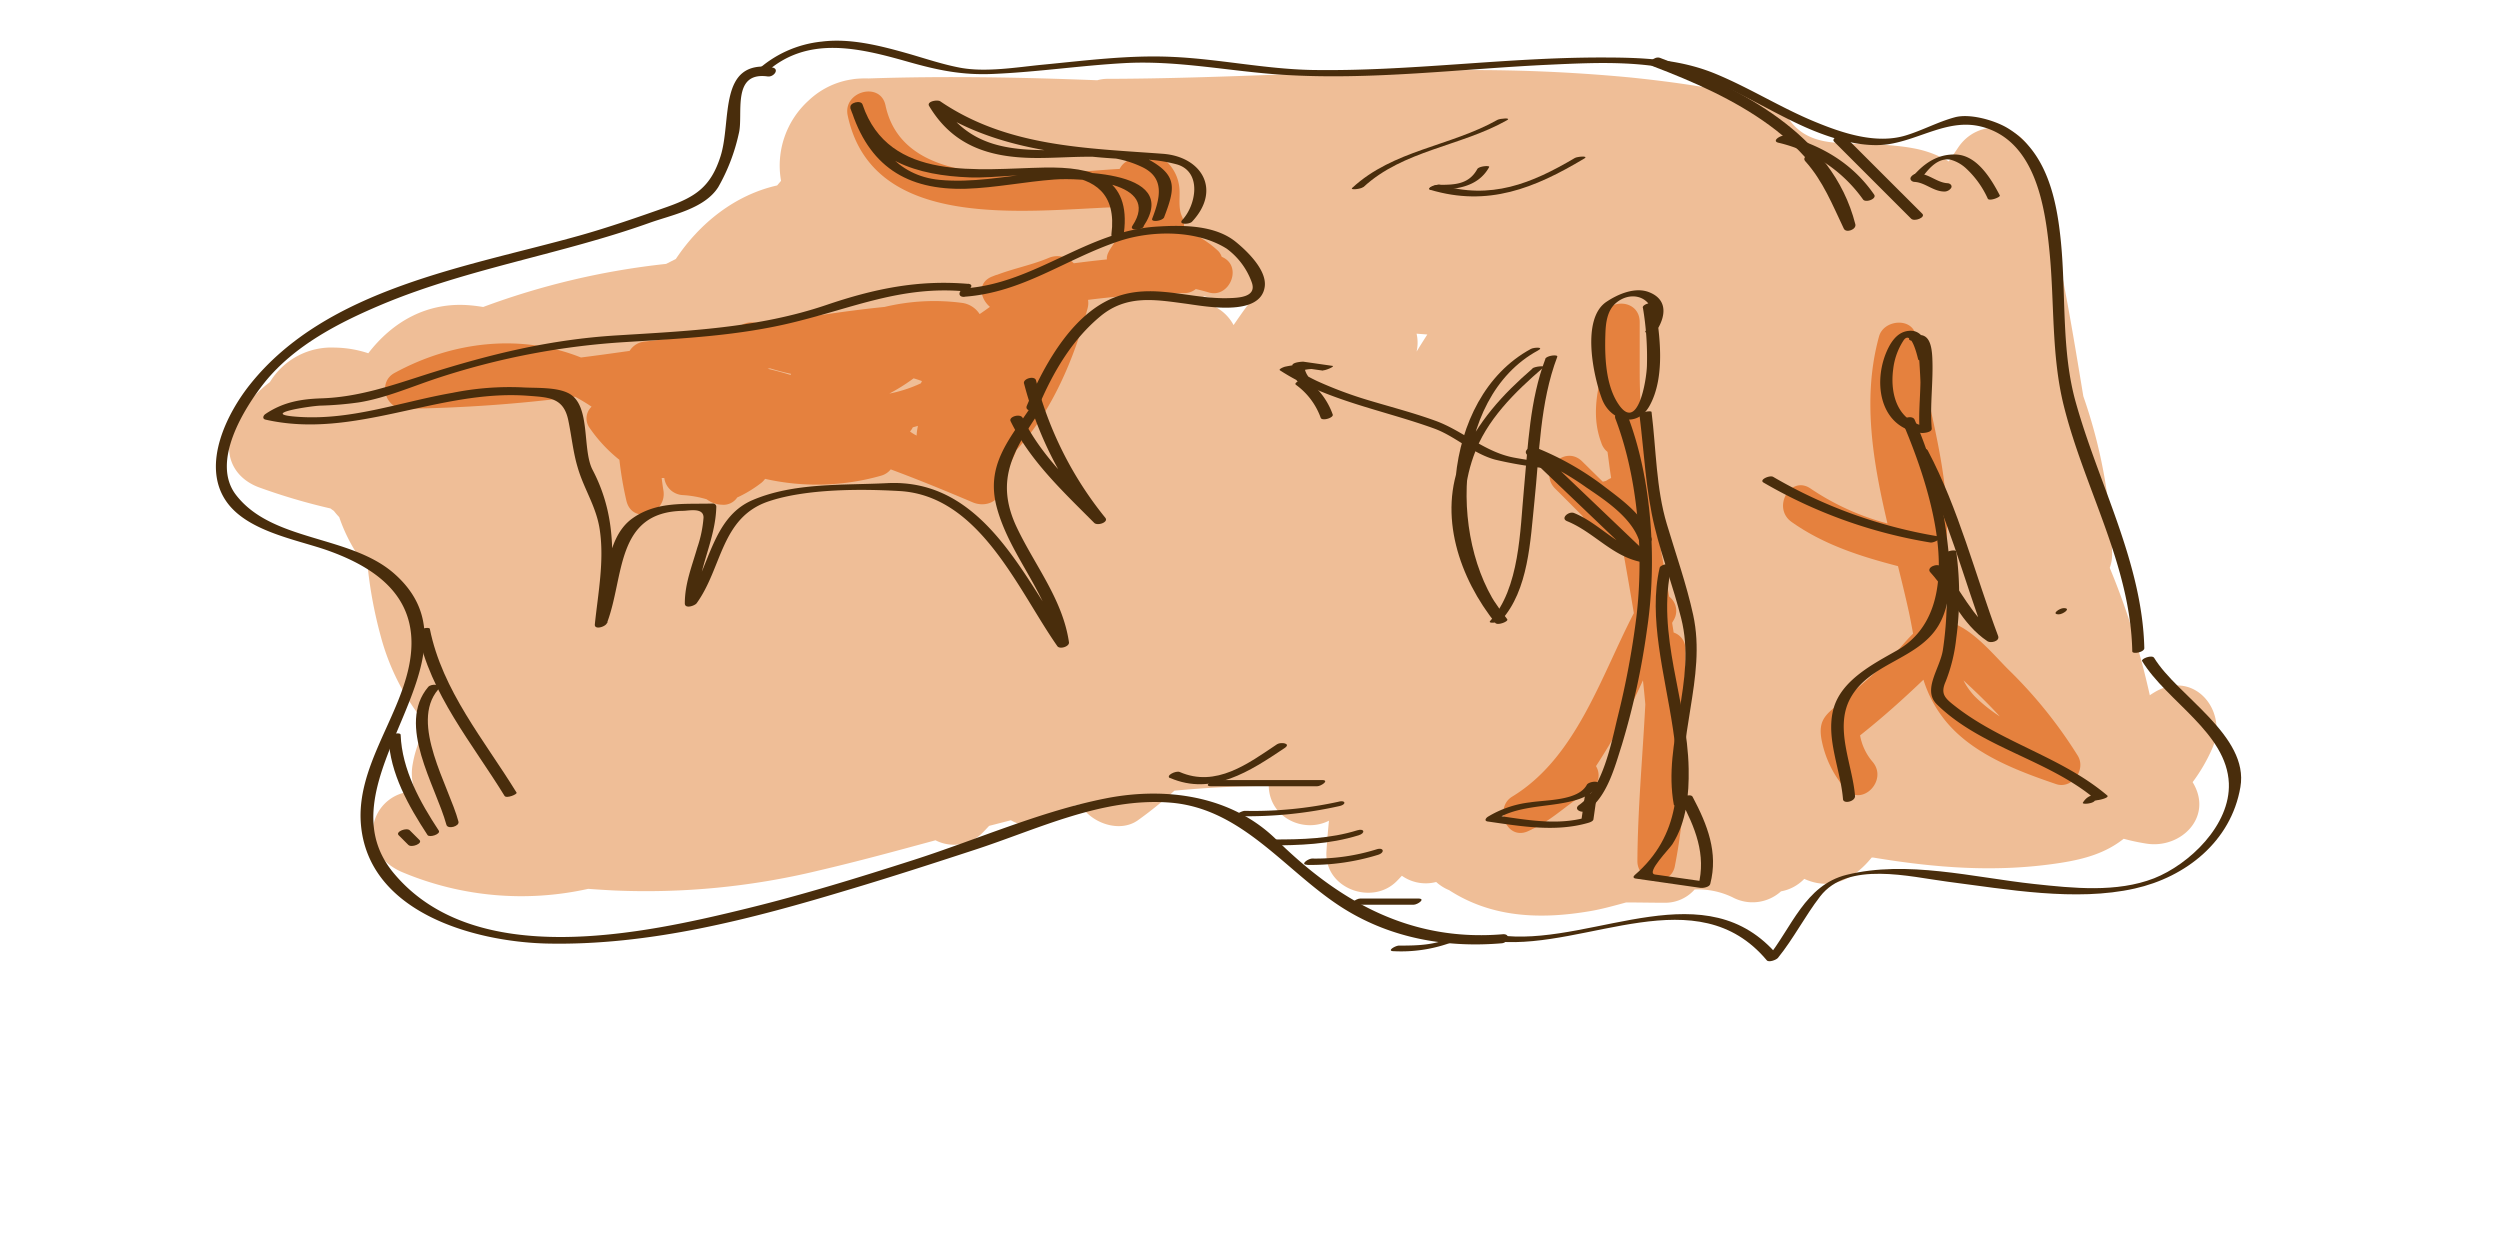 <svg id="layer1" xmlns="http://www.w3.org/2000/svg" viewBox="0 0 400.91 199.33"><defs><style>.cls-1{fill:#efbe97;}.cls-2{fill:#e5813e;}.cls-3{fill:#492d0c;}</style></defs><path class="cls-1" d="M345.75,110.87c-.35.2-.68.41-1,.62a122.37,122.37,0,0,0-6.42-20.43,6.27,6.27,0,0,0,.38-2.26,83.15,83.15,0,0,0-4.62-25.26c-2.13-12.88-4.2-25.76-8-38.29-1.72-5.71-8.89-6.36-12.07-1.59l-1.5,2.22a17.26,17.26,0,0,0-5.67-2.1c-4.09-.77-8.25-.59-12.39-.89-3.06-.22-5.82-1.14-7.67-3.91-2.53-3.77-8-4-12.09-4.74-4.32-.79-8.7-1.34-13.07-1.8a264.68,264.68,0,0,0-28.58-1.18c-18.48.05-36.93,1.34-55.41,1.38a6.09,6.09,0,0,0-1.68.23c-12.21-.48-24.43-.7-36.66-.29a16.23,16.23,0,0,0-2.31.09l-.69.11a12.85,12.85,0,0,0-6.65,3.36A14.08,14.08,0,0,0,125.25,29l-.63.74c-6.7,1.51-12.39,6-16.24,11.79l-1.56.79a121.26,121.26,0,0,0-29.34,6.91c-.67-.11-1.34-.2-2-.26-7-.64-12.58,2.68-16.42,7.68a17.86,17.86,0,0,0-5.38-.91,11.55,11.55,0,0,0-10.4,5.54,18.16,18.16,0,0,0-5.76,7.22c-1.91,4.08-.22,8.08,4,9.65A97.34,97.34,0,0,0,53,81.54q.27.21.54.39c.28.36.57.7.86,1A27,27,0,0,0,59,91.24,70,70,0,0,0,61.05,102a37,37,0,0,0,7.42,14.31,18.5,18.5,0,0,0-2.28,6.19,8.09,8.09,0,0,0,.39,4.43h-.16A6.61,6.61,0,0,0,60,131.81c-1,3.78,1.3,6.74,4.62,8.1a49.26,49.26,0,0,0,29.7,2.63c1.39.1,2.78.19,4.18.26a117.52,117.52,0,0,0,32.68-3.17c6.32-1.47,12.58-3.18,18.84-4.88a6.45,6.45,0,0,0,7.54-1.2c.36-.36.71-.74,1.06-1.11l3.49-.9a6.4,6.4,0,0,0,6.46,0,42.46,42.46,0,0,0,3.76-2.36l.89-.18c1.75,3,6.33,4.63,9.26,2.54a61.42,61.42,0,0,0,5.85-4.74c5-.48,10-.72,15.13-.79.09,5.1,5.56,7.68,9.66,5.6-.17,1.67-.31,3.33-.41,5-.31,5.89,7.36,8.67,11.28,4.69.28-.28.55-.57.82-.86a6.63,6.63,0,0,0,5.5,1,7.17,7.17,0,0,0,2.08,1.31c6.72,4.35,14.43,4.77,22.68,3.35,1.76-.3,3.69-.83,5.7-1.38,2.13,0,4.25.05,6.38.05a6.3,6.3,0,0,0,4.61-2.13,12.82,12.82,0,0,1,6.05,1.24,6.81,6.81,0,0,0,7.8-.94,6.86,6.86,0,0,0,3.73-2c4.41,2,8.1-.08,10.81-3.42l.24,0c9.93,1.65,19.79,2.45,30,.86,4-.62,7.32-1.61,10.17-3.87a33.56,33.56,0,0,0,3.74.79c5.45.8,10.59-4.24,7.42-9.7l-.1-.17a27.24,27.24,0,0,0,3.21-5.56C357.32,114,351.94,107.44,345.75,110.87ZM197.82,52.13a7,7,0,0,0-5.12-3.63,6.6,6.6,0,0,0,.33-1,62,62,0,0,0,7.18,1.27C199.39,49.85,198.6,51,197.82,52.13Zm31.07,1.51c-.58.91-1.16,1.82-1.72,2.74a6.47,6.47,0,0,0,0-2.87Z"/><path class="cls-2" d="M196.15,41.29l-.24-.12a2.43,2.43,0,0,0-.57-.94,16.85,16.85,0,0,0-5.5-3.39,3.94,3.94,0,0,0-.31-2.17c-.55-1.23-.33-2.72-.37-4a6.7,6.7,0,0,0-1.66-4.32,2.7,2.7,0,0,0-3.66-.45,3.32,3.32,0,0,0-2.42-.35,3,3,0,0,0-1.87,1.54c-12.23.67-34.5,4.21-37.55-10.2-.82-3.88-6.88-2.24-6.06,1.63,3.93,18.54,28,15.28,43,14.7v5.06c0,.72-1.6,2.1-1.43,3.32-1.79.18-3.53.39-5.32.62a3.6,3.6,0,0,0-3.9-.91c-2.74,1.17-5.65,1.71-8.43,2.77h-.08v0l-.74.29c-2.37,1-1.86,3.52-.29,4.84-.54.39-1.09.78-1.65,1.16a4,4,0,0,0-2.69-1.78,34.15,34.15,0,0,0-12.55.63c-6.49.65-12.94,1.7-19.39,2.77l-1.23-.2a3.05,3.05,0,0,0-3,.9c-4.93.8-9.86,1.55-14.82,2.08a3.19,3.19,0,0,0-2.45,1.5c-2.6.37-5.2.73-7.8,1.06-9.59-3.84-20.51-2.65-29.92,2.49-2.72,1.48-1.46,5.75,1.55,5.73a234.78,234.78,0,0,0,27.42-1.93c.9.49,1.77,1,2.65,1.6a2.58,2.58,0,0,0-.29,3.44,23.86,23.86,0,0,0,4.75,5.08,57.48,57.48,0,0,0,1.12,6.55c.92,3.93,6.55,2.19,5.94-1.64-.11-.65-.2-1.31-.28-2l.42,0a3.16,3.16,0,0,0,3.07,2.75,17.16,17.16,0,0,1,3.73.67,4.29,4.29,0,0,0,2.45.87,2.64,2.64,0,0,0,2.44-1.16A19.92,19.92,0,0,0,122,77.5a3.1,3.1,0,0,0,.69-.71,37.66,37.66,0,0,0,18.65-.52,3,3,0,0,0,1.5-1c4.41,1.64,8.78,3.43,13.13,5.28,2.08.89,4.61-.11,4.63-2.65,0-1.26.81-2.23-.72-1.67a3.27,3.27,0,0,0,1.84-1.42A16.9,16.9,0,0,0,163,72.17c5.69-6.14,9.31-14.77,11.42-22.77a3.09,3.09,0,0,0,.06-1.31A138.2,138.2,0,0,1,190,47a2.82,2.82,0,0,0,1.76-.65c.69.16,1.38.34,2.06.54C197.09,47.9,199.3,42.87,196.15,41.29ZM126.77,60.13c-1.21-.38-2.44-.7-3.68-1l.4-.06c1.12.34,2.24.64,3.37.88ZM147,69.85a5.45,5.45,0,0,1-1.07-.66,2.66,2.66,0,0,0,.45-.66c.27-.08.55-.15.82-.24C147.1,68.82,147,69.35,147,69.85Zm.67-8.38a21.54,21.54,0,0,1-5.06,1.65,30,30,0,0,0,3.9-2.45c.45.13.9.28,1.34.44Z"/><path class="cls-2" d="M270.28,104.2a2.77,2.77,0,0,0-1.89-2.77c-.07-.52-.16-1-.24-1.55l.17-.31a2.88,2.88,0,0,0-.65-3.9c-2-11.92-4.72-23.84-4.72-35.86V51.67c0-4-5.9-3.94-6.07,0-.11,2.57.07,5.14.07,7.7v0c-1,4-1.61,7.78-.16,11.63a3,3,0,0,0,1,1.47c.19,1.4.36,2.8.58,4.19a3.66,3.66,0,0,0-.67.36l-.13.08a5.44,5.44,0,0,1-.54.15L253.73,74c-2.81-2.8-7.15,1.54-4.35,4.35,1.46,1.45,2.9,2.9,4.36,4.36.88,1.66,2.84,3,4.19,4a2.42,2.42,0,0,0,2.15.48c.66,3.72,1.32,7.43,1.93,11.14-5.33,10.27-9.27,23.2-19.51,29.42-2.88,1.75-1,6.92,2.36,5.62.25-.1.48-.22.72-.33v0l.09-.06c3.48-1.6,5.86-4.23,9.18-6.12a2.85,2.85,0,0,0,1.09-4,100.88,100.88,0,0,0,7.53-13.76c.14,1.28.27,2.57.38,3.85-.43,8.39-1.22,16.76-1.27,25.16,0,3.41,5.32,4.26,6,.81a86.8,86.8,0,0,0,1.29-24.5C270.12,111.07,270.26,107.64,270.28,104.2Z"/><path class="cls-2" d="M333.2,121.19a73.48,73.48,0,0,0-11.11-13.8c-2.37-2.35-5.88-6.73-9.64-7.69-.25-1.76-.47-3.49-.82-5.06-.26-1.16-.54-2.34-.83-3.51A3.57,3.57,0,0,0,312,88.75c1.26-12-2.93-23.12-4.74-34.8-.48-3.14-5.18-2.74-5.93,0-2.72,9.89-1,20,1.35,30a40.47,40.47,0,0,1-12.28-5.57c-3.25-2.3-6.31,3-3.11,5.31,5.18,3.67,11.05,5.53,17.08,7.1.57,2.29,1.13,4.57,1.63,6.83.31,1.36.55,2.69.79,4-1.31,1.27-2.51,2.86-3.53,3.83-2.51,2.44-5.14,4.74-7.85,7-2.56,2.09-4,2.93-3.23,6.51a16.79,16.79,0,0,0,3.76,7.55c2.58,3,6.91-1.36,4.35-4.35a8.92,8.92,0,0,1-2-4.23c3.55-2.81,6.9-5.81,10.16-8.93a19.57,19.57,0,0,0,3.95,7.09c4.37,5,11.25,7.58,17.35,9.66C332.31,126.58,334.57,123.41,333.2,121.19Zm-18.33-12.08c2,1.84,4,3.77,5.83,5.78a24.63,24.63,0,0,1-4-3.2A10.92,10.92,0,0,1,314.87,109.11Z"/><path class="cls-3" d="M155.24,45.52c-8.08-.68-15.13.81-22.76,3.4-10.93,3.7-22.22,4.16-33.64,4.87-10.67.66-20.2,3-30.35,6.21-5.65,1.81-10.95,3.68-16.92,3.88-3.34.11-6.18.61-9,2.51-.37.25-.54.77,0,.9,14.26,3.25,27.69-4.87,42-3.83,3.47.26,5.8.28,6.56,3.92.53,2.51.77,5.13,1.51,7.58,1,3.48,3,6.28,3.54,10,.75,5-.28,10.23-.79,15.17-.09.94,1.72.39,1.94-.21,2.82-7.35,1.31-17.81,12.18-18,.92,0,3.35-.6,3.31,1.11a19.22,19.22,0,0,1-1,4.79c-.86,3-2,5.76-2,8.94,0,.93,1.56.39,1.88,0,4.14-5.7,3.88-13.82,11.62-16.38,6-2,14.71-2,21-1.63,12.84.79,18.9,15.81,25.24,24.87.39.56,2,.06,1.86-.65-1-6.81-5.41-12.21-8.31-18.28-3.84-8-.27-12.85,4.07-19.41.53-.8-1.43-.69-1.82-.1-3.54,5.35-7.34,9.43-5.5,16.23,2.12,7.87,8.41,13.88,9.63,22.08l1.85-.66C164,92.28,157.56,76.7,142.24,77.48c-7.07.36-14.93-.12-21.56,2.72s-6.91,11.2-10.74,16.47l1.88-.06c.05-5.32,2.94-10,3.05-15.37a.53.53,0,0,0-.61-.49c-4.53.12-8.92-.38-12.8,2.35-4.9,3.45-4,11.93-6,17l1.94-.21c.91-8.81,1.87-16.44-2.37-24.54-1.71-3.27-.24-10.27-3.75-12.23-2-1.1-5.44-.86-7.56-1A46.14,46.14,0,0,0,72.54,63c-8.2,1.43-16,4.38-24.49,3.86-7-.42,1.56-1.73,3.28-1.81a53.8,53.8,0,0,0,6.21-.52c4.41-.7,8.87-2.7,13.12-4.06a119.43,119.43,0,0,1,29.73-5.62c9.12-.57,18.19-1,27.1-3.22,9.4-2.31,17.07-5.76,27-4.93.8.07,2-1.09.72-1.2Z"/><path class="cls-3" d="M154.71,47.58c9.36-.69,16.07-6,24.71-8.9,5.29-1.78,12.52-1.82,17.3,1.2a11.52,11.52,0,0,1,4,5.35c.92,2.45-2.12,2.53-3.69,2.58-5.75.18-11.33-2.13-17-.55-7.66,2.12-12.52,11.08-15.36,17.8-.43,1,1.52,1,1.84.2,2.32-5.49,5.36-10.75,10-14.58,4.17-3.43,8.69-2.64,13.5-2,3.06.4,12.07,2.22,12.8-2.66.41-2.68-2.83-5.76-4.62-7.22-3.38-2.76-8.63-2.72-12.71-2.46-11.12.7-19.44,9.06-30.61,9.89-1.07.08-1.5,1.47-.18,1.37Z"/><path class="cls-3" d="M183.37,36.3c6.3-9.44-12.3-9-17.19-8.53-5.17.54-10.32,1.58-15.55,1.07-6.86-.67-10.49-5.95-12.36-12.08l-1.93.51c2.9,8.62,10.86,10.87,19.18,11.18s24.43-4.09,22.71,9.13c-.11.9,1.85.58,2-.19,1.17-9-5-10.66-12.74-10.52-10.49.19-24.95,2.41-29.17-10.11-.26-.79-2.17-.27-1.93.51,2.84,9.33,9,13.28,18.55,13,4.72-.16,9.4-1.13,14.12-1.48,4.06-.31,17.28.29,12.54,7.42-.55.82,1.41.75,1.82.13Z"/><path class="cls-3" d="M186.68,34.85c1.72-4.5,2.15-6.55-2-9-2.75-1.6-6.25-1.76-9.34-1.81-9.45-.17-18.87,1.67-24.53-7.79L149,17c6.86,4.67,14.41,6.64,22.56,7.7a93.85,93.85,0,0,0,10.32.86,24,24,0,0,1,6.91.82c4,1.23,3,6.52.83,8.87-.77.82,1.12.75,1.54.3,4.75-5.08,1.59-10.43-4.7-10.89-12.44-.92-24.94-1.11-35.67-8.41-.45-.31-2.24,0-1.79.75,3.8,6.36,9.61,8.23,16.7,8.33,3.67.05,7.32-.32,11-.15a16.64,16.64,0,0,1,6.42,1.59c3.77,1.77,2.89,5.06,1.65,8.3-.24.62,1.69.38,1.93-.25Z"/><path class="cls-3" d="M164.21,61.46a59.37,59.37,0,0,0,11.26,22.38l1.78-.82c-4.86-4.88-10.18-9.74-13.25-16-.38-.77-2.28-.19-1.94.52,3.14,6.39,8.45,11.32,13.41,16.31.53.53,2.37-.1,1.78-.82A58,58,0,0,1,166.14,61c-.2-.81-2.13-.3-1.93.51Z"/><path class="cls-3" d="M263.46,49.33a47.78,47.78,0,0,1,.65,9.25c-.05,2.39-1.49,11.15-4.72,6-1.89-3-2.06-7.38-1.95-10.83.05-1.86.24-3.95,1.76-5.21,2-1.65,4.74-1.25,5.65,1,.49,1.22-.38,2.61-1,3.61-.22.37,1.6.23,1.92-.29,1.43-2.37,1.56-4.87-1.31-6-2.24-.89-5,.31-6.8,1.51-4.15,2.7-2.14,12-.74,15.67,1.33,3.42,5.59,4.73,7.63,1,2.51-4.57,1.68-11.29.82-16.22-.09-.53-2-.08-1.93.52Z"/><path class="cls-3" d="M262.92,66.6c.75,6,1,12.11,2.45,18,1.2,4.9,3,9.63,4.22,14.51,2.59,10.15-3,19.9-1.17,29.94.07.36,2-.08,1.94-.51-1.85-10,3.39-19.75,1.16-29.95-1.06-4.86-2.78-9.73-4.21-14.51-1.74-5.77-1.72-12.08-2.46-18,0-.33-2,.06-1.93.52Z"/><path class="cls-3" d="M259,67c3.71,9.6,4.64,21.86,3.41,32a135.05,135.05,0,0,1-3,16c-1,4.1-2.37,11.42-6.15,14.07-1.08.75.49,1.46,1.28.91,3.19-2.23,4.42-7,5.52-10.44a120.35,120.35,0,0,0,4.06-18.59c1.63-10.91.83-24.12-3.16-34.43-.34-.89-2.26-.35-1.93.51Z"/><path class="cls-3" d="M269.5,128.27c2.32,4.39,4.16,8.76,2.84,13.79l1.57-.61-8.51-1.21c-1.54-.23,2.32-4.12,2.78-4.84,2.29-3.59,2.69-8,2.62-12.13-.19-10.92-5.29-21.55-2.73-32.51.14-.59-1.79-.28-1.92.29-3.71,15.93,10.73,36.58-4,49.28-.29.25-.25.5.15.56l10.39,1.49c.4.06,1.44-.11,1.57-.61,1.32-5.06-.46-9.53-2.83-14-.3-.58-2.16.08-1.93.51Z"/><path class="cls-3" d="M254.12,127.87l-.54,3.78.85-.58c-4.76,1.37-9.87.36-14.67-.32,0,.25,0,.5,0,.75,3.24-2.18,7.63-2.06,11.34-2.81,1.89-.38,4.19-1,5.16-2.84.41-.78-1.51-.52-1.79,0-1.36,2.58-6.55,2.41-9.11,2.82a16.74,16.74,0,0,0-6.78,2.32c-.32.22-.6.66,0,.75,5.31.76,10.85,1.74,16.1.22.25-.07.8-.25.85-.57l.54-3.78c.1-.71-1.84-.35-1.93.26Z"/><path class="cls-3" d="M264.84,86.33c-1.08-3.49-4.52-6-7.3-8.11a46.61,46.61,0,0,0-11.32-6.47c-.7-.26-2.09.47-1.3,1.22l17.81,17,1.07-1.27c-4.39-.91-7.3-4.77-11.38-6.43-.83-.34-2.25.85-1.11,1.31,4.3,1.76,7.16,5.58,11.83,6.54.68.14,1.76-.62,1.07-1.28l-17.81-17-1.3,1.23a45.53,45.53,0,0,1,9.42,5.19c3.08,2.07,7.23,4.86,8.39,8.58.28.91,2.21.38,1.93-.51Z"/><path class="cls-3" d="M245.74,59.12c-4.8,4.15-8.82,8.55-11.35,14.43-3.87,9-.34,19.2,5.49,26.44l1.82-.66c-9.55-11.2-9.16-35.49,4.93-43.12,1.12-.61-.66-.51-1.12-.26-14.6,7.91-15.7,32.22-5.63,44,.31.36,2.12-.28,1.82-.66-6-7.51-8.7-16.79-5.4-26.12,2-5.79,6.64-10.3,11.19-14.23.42-.37-1.4-.17-1.75.14Z"/><path class="cls-3" d="M247.81,57.59c-2.49,6.56-2.77,13.86-3.42,20.79-.63,6.64-.66,15.94-5.42,21.2-.45.49,1.43.27,1.76-.1,4.4-4.85,4.68-12.79,5.33-19,.81-7.72.88-15.92,3.67-23.26.16-.43-1.71-.21-1.92.32Z"/><path class="cls-3" d="M246.48,74.93l.78.11c.44.06,2.08-.65,1.59-.72-2-.3-4.07-.56-6.08-.94-4.68-.88-8.24-4.34-12.6-5.91-3.72-1.35-7.57-2.32-11.36-3.48a64.34,64.34,0,0,1-7.59-2.88,31.06,31.06,0,0,1-2.84-1.53,5.8,5.8,0,0,1,3.7-.19c.44.07,2.08-.65,1.59-.72L209,58c-.33,0-1.79.11-1.76.62a3.45,3.45,0,0,0,1.53,3.16c.46.29,2-.5,1.83-.64a3.25,3.25,0,0,1-1.43-3l-1.77.62,4.73.67,1.59-.72a19.35,19.35,0,0,0-7.62.09c-.08,0-1.15.39-.84.59,7.51,4.87,16.4,6.32,24.7,9.32,3.44,1.25,6.17,4,9.8,5A60.29,60.29,0,0,0,247.26,75l1.59-.72-.77-.11c-.45-.07-2.08.65-1.6.72Z"/><path class="cls-3" d="M207.79,61.69a11.16,11.16,0,0,1,4,5.3c.21.6,2.13,0,1.93-.52a11.55,11.55,0,0,0-4.11-5.5c-.51-.37-2.25.39-1.8.72Z"/><path class="cls-3" d="M307.43,54.54c.2-.08.55,6.26.54,6.83-.05,2.6-.33,5.22-.12,7.81l1.57-.73c-4.9-.46-6.39-4.91-5.82-9.24a10.59,10.59,0,0,1,1.66-4.62c1.17-1.69,2.09,2,2.33,3,.14.57,2.07.07,1.93-.52-.47-1.89-1.17-4.32-3.53-4-1.95.23-3,2.16-3.64,3.79-2,5.26-.51,12,5.86,12.58.4,0,1.62-.12,1.57-.73-.31-3.78.28-7.61.09-11.4-.11-2.19-.62-4.29-3.16-3.37-1.29.46-.1.94.72.65Z"/><path class="cls-3" d="M305.15,67.83c4.27,10,10.94,29.69-.93,36.47-3.81,2.17-9,4.78-10.22,9.46s1.18,9.71,1.55,14.39c.06.84,2,.38,1.93-.52-.4-5-3.32-10.82-.79-15.58,3.09-5.78,10.9-6.22,14.19-11.77,2.59-4.38,1.8-10.6,1.16-15.39a68.23,68.23,0,0,0-5-17.58c-.35-.82-2.26-.26-1.93.52Z"/><path class="cls-3" d="M311.76,89a56.22,56.22,0,0,1-.19,15.22c-.46,3-3.35,6.41-.95,8.75,7.16,7,17.85,8.81,25.47,15.26l1.53-.77c-1.53-.16-2.78-.1-3.6,1.26-.19.31,1.61.19,1.91-.32l.45-.09c.22,0,2-.38,1.53-.76-7.28-6.16-16.84-8.42-24.33-14.27-1.71-1.33-2.44-2-1.56-4a26.37,26.37,0,0,0,1.69-6.91,51.91,51.91,0,0,0,0-13.92c-.05-.44-2,0-1.93.52Z"/><path class="cls-3" d="M310.75,86a77.44,77.44,0,0,1-26.4-9.53c-.54-.31-2.32.47-1.54.92A78.3,78.3,0,0,0,309.57,87c.59.1,2.27-.86,1.18-1Z"/><path class="cls-3" d="M307.39,73.14c4.91,9.29,7.44,19.58,11.11,29.38l1.7-.84c-4.08-2.71-5.69-7.27-8.89-10.79-.63-.69-2.45.12-1.77.87,3.3,3.63,5,8.29,9.19,11.08.51.34,2,0,1.7-.84-3.71-9.92-6.3-20.32-11.27-29.73-.43-.82-2.26-.07-1.77.87Z"/><path class="cls-3" d="M123.86,10.78c-8.8-1.25-6.47,8.54-8.32,14.31-1.56,4.87-4,6.48-8.59,8.1s-9.29,3.26-14.06,4.6C75,42.8,52.46,46.2,40.14,61.6c-3.79,4.73-7.77,12.81-4,18.58,3.19,4.92,11.06,6.26,16.15,8,8.93,3.12,15.44,8.37,13.28,18.73-1.76,8.45-8.4,16.25-7.7,25.2C59,146.28,75.9,151,87.62,151.31c16.53.38,32.93-3.94,48.63-8.68,6.7-2,13.37-4.16,20-6.33,10.15-3.3,20.46-8.45,31.39-7.59,11.78.92,18.67,11.32,28,17.09,7.62,4.71,16.36,6.21,25.18,5.47,1.1-.09,1.48-1.56.16-1.45-14.65,1.22-26.1-5.14-36.27-15.15-7.26-7.15-17.85-8.52-27.38-6.64-10.49,2.07-20.68,6.63-30.86,9.89-8.78,2.82-17.58,5.53-26.54,7.73-16.91,4.16-43.73,10-56.76-5.59-12.49-14.89,15.62-34.22.13-48-7.08-6.32-19.61-5.09-25.46-12.7-4.05-5.27,1.26-13.84,4.57-18,4.81-6,12.09-9.7,19-12.6,13.78-5.74,28.69-8,42.69-13,3.58-1.29,8.86-2.25,11.08-5.75a30.43,30.43,0,0,0,3.29-8.57c.8-3-1.26-10,4.64-9.18,1,.14,2-1.26.66-1.45Z"/><path class="cls-3" d="M240.33,151c14.24,1.17,31.82-10.32,43,3,.33.39,1.53-.07,1.79-.39,2.52-3.12,4.32-6.68,6.76-9.85,4.44-5.77,14.41-3.14,20.5-2.36,9.47,1.21,20.47,3.22,29.95,1.09,8.21-1.84,15.46-7.56,16.95-16.27,1.42-8.25-10.1-14.6-13.83-20.72-.34-.56-2.16.15-1.93.51,3.94,6.48,13.58,11.5,13.91,19.61.26,6.7-6.35,13-12,15.23-6,2.33-13,1.58-19.23.91-9.73-1.05-20.43-3.87-30.07-1.47-6.69,1.66-8.8,8.49-12.76,13.39l1.79-.38c-11.46-13.68-29.12-2-43.55-3.19-.49,0-2.25.81-1.23.9Z"/><path class="cls-3" d="M343.87,103.94c-.31-13.71-7.38-26.44-11-39.45-2.3-8.18-1.55-17.16-2.36-25.56-.66-6.9-2.24-14.64-8.65-18.44-2.09-1.23-6-2.33-8.38-1.68-2.67.72-5.18,2.09-7.83,2.9-4.78,1.47-10.22-.37-14.62-2.19-5.41-2.23-10.38-5.38-15.79-7.63-6-2.51-12.13-2.67-18.59-2.67-15.45,0-30.8,2.26-46.26,2-7.57-.15-14.91-1.77-22.44-2.1-6.94-.32-13.91.6-20.8,1.26-4.1.4-9.05,1.25-13.17.48-2.82-.53-5.58-1.47-8.33-2.26-4.41-1.25-9.25-2.51-13.87-1.93a18.11,18.11,0,0,0-10.51,4.76c-.81.73,1.11.6,1.52.23,6.62-6,14.87-4,22.59-1.82,5,1.43,9,2.28,14.23,2,6.87-.31,13.69-1.32,20.56-1.71,8.62-.5,16.94,1.31,25.5,1.86,14.24.91,28.52-.95,42.74-1.61,8-.37,16.24-.78,23.88,1.84,6,2,11.41,5.59,17.18,8.16,3.88,1.72,9,3.38,13.27,2.76,5.21-.76,9.79-4.22,15.12-2.8,8.55,2.27,10.11,12.75,10.82,20.15.79,8.15.28,16.51,2.26,24.51,3.28,13.26,10.72,25.55,11,39.45,0,.51,1.95.16,1.93-.52Z"/><path class="cls-3" d="M265.11,10.64c12.5,4.75,26.92,11.74,30.48,25.84l1.85-.69c-1.82-3.83-3.3-7.63-6.18-10.82-.62-.69-2.45.11-1.76.88,2.85,3.17,4.36,7,6.18,10.81.36.77,2.06.15,1.85-.7-3.68-14.5-18.44-21.79-31.32-26.68-.88-.34-2.26.92-1.1,1.36Z"/><path class="cls-3" d="M285.16,22.88a23.1,23.1,0,0,1,13.6,9.1c.4.59,2.27-.08,1.78-.78-3.45-5-8.43-7.91-14.21-9.44-.67-.18-2.29.82-1.17,1.12Z"/><path class="cls-3" d="M294.12,22.71l12.36,12.36c.53.53,2.36-.21,1.79-.79L295.91,21.93c-.53-.53-2.36.21-1.79.78Z"/><path class="cls-3" d="M307,29.17c1.66.08,2.94,1.45,4.64,1.54a1.33,1.33,0,0,0,1.26-.58c.21-.41-.19-.73-.58-.75-1.65-.09-2.94-1.46-4.63-1.55a1.34,1.34,0,0,0-1.26.58c-.22.41.18.74.57.76Z"/><path class="cls-3" d="M308.33,28.33c1-1.31,2.44-3.07,4.47-2.72A6,6,0,0,1,315.28,27a15,15,0,0,1,3.49,4.86c.24.46,2.07-.24,1.93-.52-1.37-2.63-3.62-6.41-7-6.56-3.1-.13-5.4,1.57-7.27,3.9a2.54,2.54,0,0,0,1.91-.34Z"/><path class="cls-3" d="M187.65,124.76c6.76,2.92,12.84-1.1,18.37-4.81,1.09-.73-.58-1-1.21-.61-4.66,3.12-9.81,7-15.63,4.46-.6-.26-2.36.6-1.53,1Z"/><path class="cls-3" d="M194.21,126.09h17c.65,0,2.08-1,.78-1H195c-.65,0-2.08,1-.78,1Z"/><path class="cls-3" d="M198.82,130.89a67.78,67.78,0,0,0,16-1.63c1.15-.27.95-1-.18-.69a63.63,63.63,0,0,1-15,1.46c-.57,0-2.11.86-.82.86Z"/><path class="cls-3" d="M203.47,135.57c4.9,0,9.7-.16,14.41-1.62,1.12-.34.92-1.15-.22-.8-4.38,1.36-8.85,1.47-13.4,1.47-.63,0-2.09,1-.79.95Z"/><path class="cls-3" d="M67,101.37c2,9.92,8.74,17.84,13.91,26.26.29.48,2.09-.26,1.93-.52-5.17-8.42-11.91-16.34-13.91-26.26-.08-.41-2,.05-1.93.52Z"/><path class="cls-3" d="M68.67,110.16c-5.14,6.08,1.19,15.79,2.92,22.11.21.77,2.14.25,1.93-.52C72,126.06,65.66,116,70.25,110.59c.77-.9-1.1-1-1.58-.43Z"/><path class="cls-3" d="M62.32,118.36c.21,5.65,3.22,10.93,6.24,15.55.3.46,2.18-.14,1.8-.72-3-4.55-5.9-9.78-6.11-15.35,0-.5-2-.14-1.93.52Z"/><path class="cls-3" d="M218.65,30c6.37-5.9,15.64-6.54,23-10.71.83-.47-1.12-.28-1.49-.08-7.57,4.27-16.74,4.84-23.31,10.92-.43.4,1.41.19,1.76-.13Z"/><path class="cls-3" d="M229.51,30.45c3.5,0,7.42-.23,9.3-3.66.15-.29-1.64-.16-1.91.33-1.35,2.46-3.62,2.52-6.15,2.52a2.51,2.51,0,0,0-1.36.37c-.3.19-.27.44.12.44Z"/><path class="cls-3" d="M229.34,30.43c9.26,2.78,16.72-.22,24.71-5,.83-.5-1.12-.32-1.49-.1-7,4.14-13.48,6.75-21.64,4.3-.46-.14-2.18.59-1.58.77Z"/><path class="cls-3" d="M330.16,98.52c.66,0,2.08-1,.78-1-.66,0-2.08,1-.78,1Z"/><path class="cls-3" d="M63.93,133.94l1.55,1.55c.51.51,2.35-.22,1.79-.78l-1.55-1.55c-.51-.51-2.35.22-1.79.78Z"/><path class="cls-3" d="M223.55,152.54a23.41,23.41,0,0,0,10.24-1.81c1.17-.54-.62-.61-1.14-.37-2.65,1.23-5.44,1.28-8.3,1.28-.59,0-2.1.9-.8.9Z"/><path class="cls-3" d="M217.39,145.09h9.27c.69,0,2.07-1,.76-1h-9.27c-.69,0-2.06,1-.76,1Z"/><path class="cls-3" d="M209.66,138.7A36.49,36.49,0,0,0,221,137.08c1.12-.36.91-1.24-.24-.88a32.74,32.74,0,0,1-10.31,1.48c-.67,0-2.07,1-.77,1Z"/></svg>